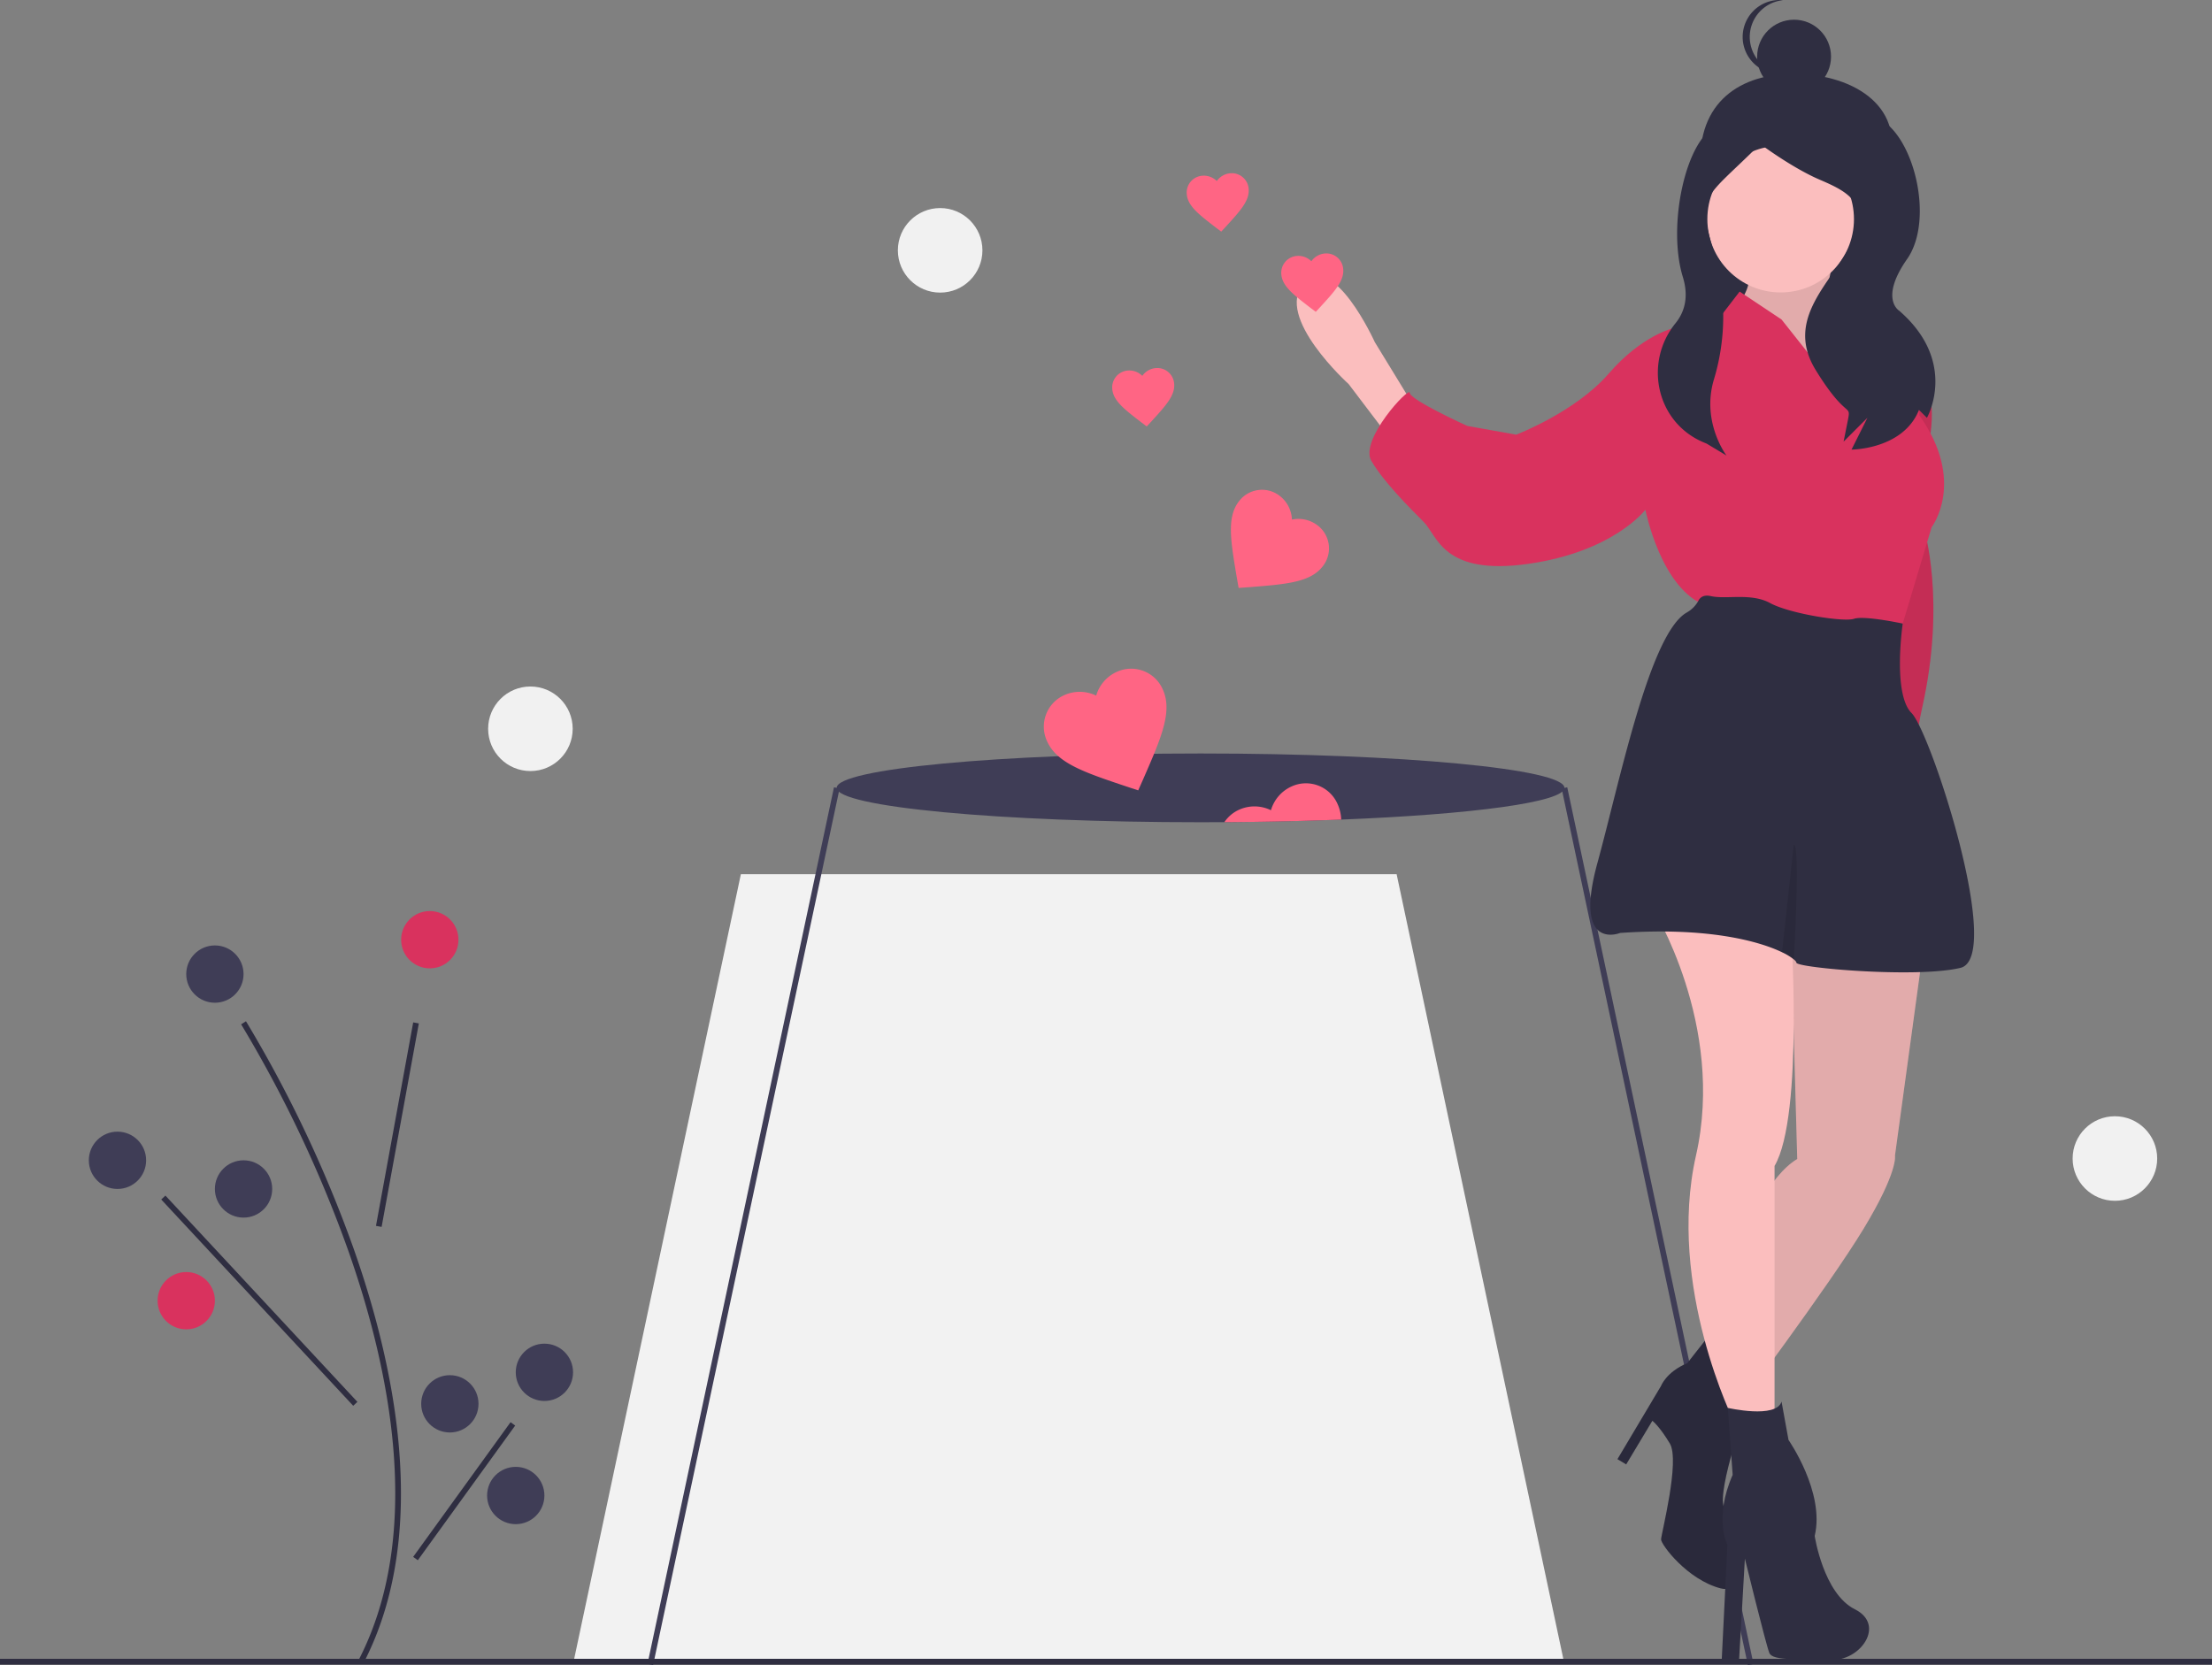 <svg id="ab914baa-e043-4629-9a8e-c3988d23d2a0" data-name="Layer 1" xmlns="http://www.w3.org/2000/svg" width="943.07" height="710" viewBox="0 0 943.07 710"><rect x="0" y="0" width="943.07" height="710" fill="#808080" stroke="none"/><title>chasing_love</title><path d="M933.256,166.394c-7.051,20.876-17.862,39.897-39.897,39.897S854.705,188.393,853.463,166.394c-1.586-28.111,17.354-40.013,39.897-39.897C919.99,126.635,941.624,141.62,933.256,166.394Z" transform="translate(-128.465 -95)" fill="#2f2e41"/><rect x="724.998" y="68.244" width="78.743" height="99.741" fill="#2f2e41"/><polygon points="595.444 372.758 315.865 372.758 244.319 709.574 666.99 709.574 595.444 372.758" fill="#f2f2f2"/><path d="M795.455,430.938c0,6.084-39.262,11.312-95.174,13.523-15.49.611-32.25,1.002-49.817,1.099q-5.039.037-10.151.037c-85.683,0-155.142-6.56-155.142-14.659S554.63,416.279,640.313,416.279,795.455,422.839,795.455,430.938Z" transform="translate(-128.465 -95)" fill="#3f3d56"/><rect x="254.394" y="616.621" width="382.148" height="2.443" transform="translate(-379.992 830.036) rotate(-77.993)" fill="#3f3d56"/><rect x="833.935" y="426.768" width="2.444" height="382.148" transform="translate(-238.614 92.015) rotate(-11.992)" fill="#3f3d56"/><rect y="707.303" width="943.07" height="2.443" fill="#2f2e41"/><path d="M613.735,432.005l-5.017-1.643c-17.906-6.037-29.669-9.892-33.859-19.337a14.699,14.699,0,0,1,7.523-19.699,15.989,15.989,0,0,1,13.433.288,15.988,15.988,0,0,1,8.802-10.152,14.699,14.699,0,0,1,19.653,7.642c4.19,9.445-.846,20.753-8.387,38.079Z" transform="translate(-128.465 -95)" fill="#ff6584"/><path d="M700.281,444.461c-15.49.611-32.25,1.002-49.817,1.099a15.041,15.041,0,0,1,6.438-5.375,15.962,15.962,0,0,1,13.425.293,16.029,16.029,0,0,1,8.808-10.151,14.703,14.703,0,0,1,19.655,7.647A17.65,17.65,0,0,1,700.281,444.461Z" transform="translate(-128.465 -95)" fill="#ff6584"/><path d="M617.363,276.83l-2.064-1.559c-7.34-5.643-12.179-9.3-12.621-14.343a7.202,7.202,0,0,1,6.617-7.935,7.834,7.834,0,0,1,6.181,2.268,7.834,7.834,0,0,1,5.693-3.307,7.202,7.202,0,0,1,7.895,6.665c.441,5.043-3.69,9.485-9.938,16.317Z" transform="translate(-128.465 -95)" fill="#ff6584"/><path d="M649.124,193.761l-2.064-1.559c-7.34-5.643-12.179-9.3-12.621-14.343a7.202,7.202,0,0,1,6.617-7.935,7.834,7.834,0,0,1,6.181,2.268,7.834,7.834,0,0,1,5.693-3.307,7.202,7.202,0,0,1,7.895,6.665c.441,5.043-3.69,9.485-9.938,16.317Z" transform="translate(-128.465 -95)" fill="#ff6584"/><path d="M656.545,345.694l-.767-4.348c-2.608-15.587-4.403-25.783.911-32.598a12.293,12.293,0,0,1,17.496-2.219,13.372,13.372,0,0,1,5.085,10.021,13.372,13.372,0,0,1,10.958,2.489,12.293,12.293,0,0,1,2.113,17.509c-5.314,6.815-15.64,7.559-31.393,8.829Z" transform="translate(-128.465 -95)" fill="#ff6584"/><path d="M283.471,804.085l-2.171-1.121c28.197-54.512,13.119-125.305-4.494-175.093a536.635,536.635,0,0,0-45.538-96.109l2.065-1.305a539.379,539.379,0,0,1,45.776,96.598C296.884,677.298,312.068,748.797,283.471,804.085Z" transform="translate(-128.465 -95)" fill="#2f2e41"/><rect x="253.568" y="573.254" width="88.175" height="2.442" transform="matrix(0.18, -0.984, 0.984, 0.18, -449.431, 669.024)" fill="#2f2e41"/><rect x="237.797" y="589.531" width="2.444" height="120.145" transform="translate(-506.953 241.874) rotate(-42.94)" fill="#2f2e41"/><rect x="290.932" y="729.618" width="70.863" height="2.444" transform="translate(-585.589 472.171) rotate(-54.137)" fill="#2f2e41"/><circle cx="183.239" cy="400.683" r="12.216" fill="#d9325e"/><circle cx="50.085" cy="494.745" r="12.216" fill="#3f3d56"/><circle cx="103.835" cy="506.961" r="12.216" fill="#3f3d56"/><circle cx="79.404" cy="554.604" r="12.216" fill="#d9325e"/><circle cx="232.103" cy="585.143" r="12.216" fill="#3f3d56"/><circle cx="191.79" cy="598.581" r="12.216" fill="#3f3d56"/><circle cx="219.887" cy="637.672" r="12.216" fill="#3f3d56"/><circle cx="91.62" cy="415.342" r="12.216" fill="#3f3d56"/><path d="M934.518,237.552H941.216s16.372,20.837,8.93,49.116-1.488,33.488-1.488,33.488,9.688,30.624-.73,76.763,9.661,58.678,9.661,58.678L938.983,418.387,928.565,320.156Z" transform="translate(-128.465 -95)" fill="#d9325e"/><path d="M934.518,237.59H941.216s16.372,20.837,8.93,49.116-1.488,33.488-1.488,33.488,9.688,30.624-.73,76.763,9.661,58.678,9.661,58.678l-18.604-37.209L928.565,320.194Z" transform="translate(-128.465 -95)" opacity="0.1"/><path d="M911.077,201.459s-5.953,23.814-2.977,23.814,13.395,12.651,13.395,12.651L928.193,262.482l-5.209,17.86-17.86-3.721L882.798,252.063l-6.698-6.698L870.147,223.785s7.442-8.93,2.233-16.372S911.077,201.459,911.077,201.459Z" transform="translate(-128.465 -95)" fill="#fbbebe"/><path d="M911.077,201.459s-5.953,23.814-2.977,23.814,13.395,12.651,13.395,12.651L928.193,262.482l-5.209,17.86-17.86-3.721L882.798,252.063l-6.698-6.698L870.147,223.785s7.442-8.93,2.233-16.372S911.077,201.459,911.077,201.459Z" transform="translate(-128.465 -95)" opacity="0.1"/><path d="M730.986,267.691,714.614,240.901S696.941,201.798,684.29,215.938s19.161,42.823,19.161,42.823l16.372,21.581Z" transform="translate(-128.465 -95)" fill="#fbbebe"/><path d="M948.286,500.619,936.379,587.688s1.488,6.698-13.395,31.256-55.069,78.139-55.069,78.139l-11.907-22.325s14.139-70.697,38.697-85.581l-2.977-107.162Z" transform="translate(-128.465 -95)" fill="#fbbebe"/><path d="M948.286,500.619,936.379,587.688s1.488,6.698-13.395,31.256-55.069,78.139-55.069,78.139l-11.907-22.325s14.139-70.697,38.697-85.581l-2.977-107.162Z" transform="translate(-128.465 -95)" opacity="0.1"/><path d="M856.008,665.827l16.372,31.256s-13.395,37.953-8.186,41.674,11.907,37.209-2.233,33.488-25.302-18.604-25.302-20.837,8.186-33.488,3.721-40.93-7.442-9.674-7.442-9.674l-11.163,18.604-3.721-2.233,18.604-31.256s2.233-5.953,11.163-9.674Z" transform="translate(-128.465 -95)" fill="#2f2e41"/><path d="M856.008,665.827l16.372,31.256s-13.395,37.953-8.186,41.674,11.907,37.209-2.233,33.488-25.302-18.604-25.302-20.837,8.186-33.488,3.721-40.93-7.442-9.674-7.442-9.674l-11.163,18.604-3.721-2.233,18.604-31.256s2.233-5.953,11.163-9.674Z" transform="translate(-128.465 -95)" opacity="0.1"/><path d="M891.902,488.266s5.78,82.306-6.871,103.887V699.315l-17.116,2.233s-29.023-58.046-16.372-113.859S832.938,482.015,832.938,482.015Z" transform="translate(-128.465 -95)" fill="#fbbebe"/><circle cx="759.17" cy="93.436" r="31.256" fill="#fbbebe"/><path d="M919.263,270.668l-31.256-39.441L870.147,219.32l-7.442,9.674-20.837,5.953s-13.395,2.977-27.535,19.349-39.441,26.046-39.441,26.046l-20.837-3.721s-24.558-11.163-24.558-14.139S707.916,282.575,713.125,291.505s16.372,20.093,22.325,26.046,8.186,23.07,44.651,17.86,49.86-23.07,49.86-23.07,6.698,34.232,26.046,40.93,82.604,11.163,82.604,11.163l13.395-44.651s14.884-19.349-5.209-47.627c0,0-.386-15.816-2.546-26.34-.84-4.093-1.949-7.386-3.408-8.637-5.209-4.465-32.744-11.907-32.744-11.907s4.465,14.884,6.698,15.628S922.239,266.947,919.263,270.668Z" transform="translate(-128.465 -95)" fill="#d9325e"/><path d="M819.171,492.805c37.477-2.605,59.296,3.535,69.03,8.216a24.676,24.676,0,0,1,5.075,3.081c.714.603,1.057,1.072,1.057,1.354,0,2.233,51.348,6.698,69.953,2.233s-12.651-100.464-20.837-108.65-3.773-38.147-3.773-38.147-16.32-3.527-20.785-2.039-27.535-2.233-35.721-6.698-18.604-1.488-25.302-2.977c-2.992-.662-4.502.454-5.254,1.898a12.868,12.868,0,0,1-5.09,5.142c-15.799,9.101-28.48,72.029-38.028,106.819C799.078,500.991,819.171,492.805,819.171,492.805Z" transform="translate(-128.465 -95)" fill="#2f2e41"/><path d="M888.007,692.617l2.977,16.372s15.628,22.325,11.163,40.93c0,0,3.721,24.558,17.116,31.256s2.233,22.325-10.418,21.581-24.558.744-26.046-2.977-10.418-40.186-10.418-40.186l-2.443,42.671-7.442.744,2.443-49.369s-5.953-11.163,2.233-29.767l-2.066-28.558S885.775,700.059,888.007,692.617Z" transform="translate(-128.465 -95)" fill="#2f2e41"/><path d="M888.201,501.021a24.676,24.676,0,0,1,5.075,3.081c.394-7.032,2.671-49.562-.06-48.878Z" transform="translate(-128.465 -95)" opacity="0.1"/><path d="M874.696,145.396s-.346-1.927-13.884,3.15-21.653,42.54-14.884,64.539c2.728,8.865.509,15.257-3.113,19.73-13.591,16.783-8.241,41.99,11.556,50.621q.838.365,1.711.722l8.461,5.077s-10.786-14.192-5.388-32.346a93.079,93.079,0,0,0,1.68-47.65c-.619-2.659-1.323-5.399-2.122-8.196-6.769-23.691-3.477-20.955,20.214-44.646,0,0,13.538,10.153,25.383,15.23s21.999,10.153,13.538,27.075-28.768,32.152-15.23,54.151,15.23,13.538,13.538,21.999h0l-1.692,8.461,10.153-10.153-6.769,13.538s21.999,0,28.768-16.922l3.384,3.384s13.538-23.691-11.845-45.69c0,0-8.461-5.077,3.384-21.999s2.748-53.305-12.482-60.073S874.696,145.396,874.696,145.396Z" transform="translate(-128.465 -95)" fill="#2f2e41"/><circle cx="764.895" cy="24.148" r="15.749" fill="#2f2e41"/><path d="M874.461,110.749A15.749,15.749,0,0,1,888.635,95.08C888.117,95.028,887.592,95,887.06,95a15.749,15.749,0,0,0,0,31.497c.532,0,1.057-.028,1.575-.08A15.749,15.749,0,0,1,874.461,110.749Z" transform="translate(-128.465 -95)" fill="#2f2e41"/><path d="M689.437,227.966l-2.064-1.559c-7.34-5.643-12.179-9.3-12.621-14.343a7.202,7.202,0,0,1,6.617-7.935,7.834,7.834,0,0,1,6.181,2.268,7.834,7.834,0,0,1,5.693-3.307,7.202,7.202,0,0,1,7.895,6.665c.441,5.043-3.69,9.485-9.938,16.317Z" transform="translate(-128.465 -95)" fill="#ff6584"/><circle cx="901.679" cy="493.985" r="18.025" fill="#f1f1f1"/><circle cx="400.825" cy="106.74" r="18.025" fill="#f1f1f1"/><circle cx="226.137" cy="310.746" r="18.025" fill="#f1f1f1"/></svg>